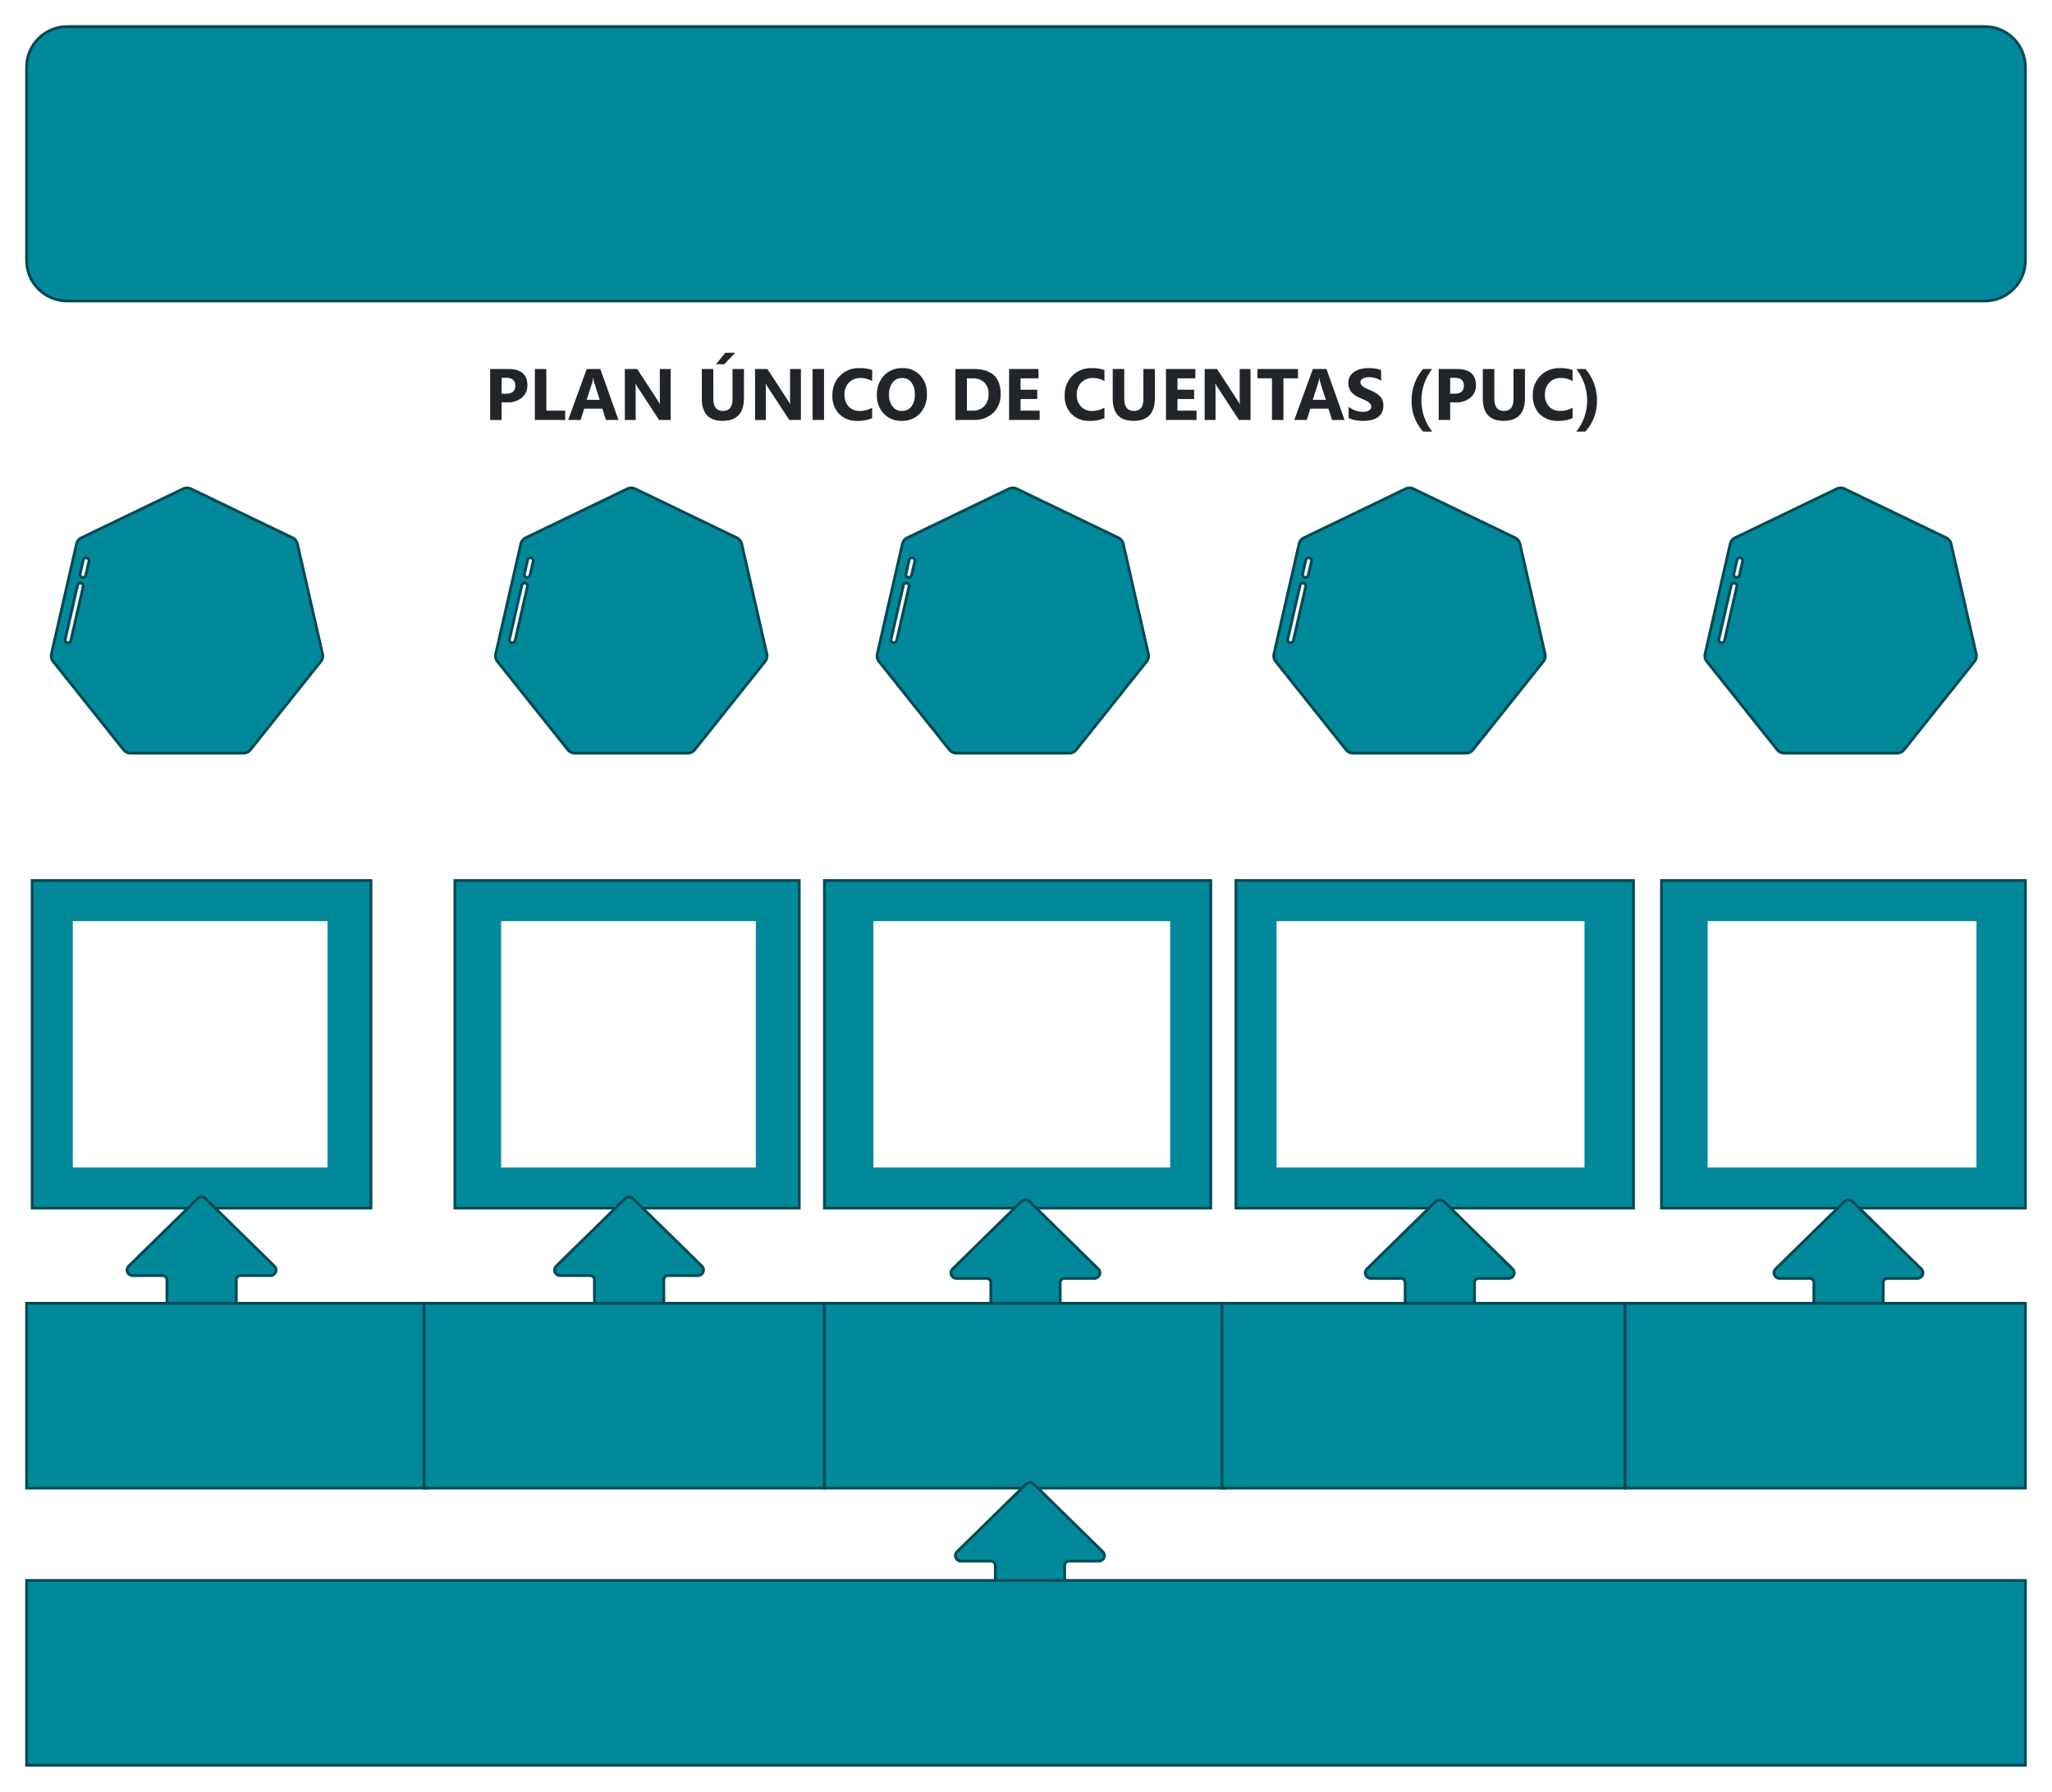 <svg xmlns="http://www.w3.org/2000/svg" xmlns:xlink="http://www.w3.org/1999/xlink" width="733" height="640" viewBox="0 0 733 640">
  <defs>
    <filter id="Trazado_1015673" x="0" y="0" width="733" height="117" filterUnits="userSpaceOnUse">
      <feOffset dy="3" input="SourceAlpha"/>
      <feGaussianBlur stdDeviation="3" result="blur"/>
      <feFlood flood-opacity="0.161"/>
      <feComposite operator="in" in2="blur"/>
      <feComposite in="SourceGraphic"/>
    </filter>
    <filter id="Trazado_1015674" x="2" y="305" width="140" height="136" filterUnits="userSpaceOnUse">
      <feOffset dy="3" input="SourceAlpha"/>
      <feGaussianBlur stdDeviation="3" result="blur-2"/>
      <feFlood flood-opacity="0.161"/>
      <feComposite operator="in" in2="blur-2"/>
      <feComposite in="SourceGraphic"/>
    </filter>
    <filter id="Trazado_1015675" x="153" y="305" width="142" height="136" filterUnits="userSpaceOnUse">
      <feOffset dy="3" input="SourceAlpha"/>
      <feGaussianBlur stdDeviation="3" result="blur-3"/>
      <feFlood flood-opacity="0.161"/>
      <feComposite operator="in" in2="blur-3"/>
      <feComposite in="SourceGraphic"/>
    </filter>
    <filter id="Trazado_1015676" x="285" y="305" width="157" height="136" filterUnits="userSpaceOnUse">
      <feOffset dy="3" input="SourceAlpha"/>
      <feGaussianBlur stdDeviation="3" result="blur-4"/>
      <feFlood flood-opacity="0.161"/>
      <feComposite operator="in" in2="blur-4"/>
      <feComposite in="SourceGraphic"/>
    </filter>
    <filter id="Trazado_1015677" x="432" y="305" width="161" height="136" filterUnits="userSpaceOnUse">
      <feOffset dy="3" input="SourceAlpha"/>
      <feGaussianBlur stdDeviation="3" result="blur-5"/>
      <feFlood flood-opacity="0.161"/>
      <feComposite operator="in" in2="blur-5"/>
      <feComposite in="SourceGraphic"/>
    </filter>
    <filter id="Trazado_1015678" x="584" y="305" width="149" height="136" filterUnits="userSpaceOnUse">
      <feOffset dy="3" input="SourceAlpha"/>
      <feGaussianBlur stdDeviation="3" result="blur-6"/>
      <feFlood flood-opacity="0.161"/>
      <feComposite operator="in" in2="blur-6"/>
      <feComposite in="SourceGraphic"/>
    </filter>
    <filter id="Trazado_1015679" x="17" y="320" width="109" height="106" filterUnits="userSpaceOnUse">
      <feOffset dy="3" input="SourceAlpha"/>
      <feGaussianBlur stdDeviation="3" result="blur-7"/>
      <feFlood flood-opacity="0.161"/>
      <feComposite operator="in" in2="blur-7"/>
      <feComposite in="SourceGraphic"/>
    </filter>
    <filter id="Trazado_1015680" x="170" y="320" width="109" height="106" filterUnits="userSpaceOnUse">
      <feOffset dy="3" input="SourceAlpha"/>
      <feGaussianBlur stdDeviation="3" result="blur-8"/>
      <feFlood flood-opacity="0.161"/>
      <feComposite operator="in" in2="blur-8"/>
      <feComposite in="SourceGraphic"/>
    </filter>
    <filter id="Trazado_1015681" x="303" y="320" width="124" height="106" filterUnits="userSpaceOnUse">
      <feOffset dy="3" input="SourceAlpha"/>
      <feGaussianBlur stdDeviation="3" result="blur-9"/>
      <feFlood flood-opacity="0.161"/>
      <feComposite operator="in" in2="blur-9"/>
      <feComposite in="SourceGraphic"/>
    </filter>
    <filter id="Trazado_1015682" x="447" y="320" width="128" height="106" filterUnits="userSpaceOnUse">
      <feOffset dy="3" input="SourceAlpha"/>
      <feGaussianBlur stdDeviation="3" result="blur-10"/>
      <feFlood flood-opacity="0.161"/>
      <feComposite operator="in" in2="blur-10"/>
      <feComposite in="SourceGraphic"/>
    </filter>
    <filter id="Trazado_1015683" x="601" y="320" width="114" height="106" filterUnits="userSpaceOnUse">
      <feOffset dy="3" input="SourceAlpha"/>
      <feGaussianBlur stdDeviation="3" result="blur-11"/>
      <feFlood flood-opacity="0.161"/>
      <feComposite operator="in" in2="blur-11"/>
      <feComposite in="SourceGraphic"/>
    </filter>
    <filter id="heptagon_5886883" x="8.782" y="164.755" width="116.016" height="113.745" filterUnits="userSpaceOnUse">
      <feOffset dy="3" input="SourceAlpha"/>
      <feGaussianBlur stdDeviation="3" result="blur-12"/>
      <feFlood flood-opacity="0.161"/>
      <feComposite operator="in" in2="blur-12"/>
      <feComposite in="SourceGraphic"/>
    </filter>
    <filter id="heptagon_5886883-2" x="167.488" y="164.755" width="116.016" height="113.745" filterUnits="userSpaceOnUse">
      <feOffset dy="3" input="SourceAlpha"/>
      <feGaussianBlur stdDeviation="3" result="blur-13"/>
      <feFlood flood-opacity="0.161"/>
      <feComposite operator="in" in2="blur-13"/>
      <feComposite in="SourceGraphic"/>
    </filter>
    <filter id="heptagon_5886883-3" x="303.782" y="164.755" width="116.016" height="113.745" filterUnits="userSpaceOnUse">
      <feOffset dy="3" input="SourceAlpha"/>
      <feGaussianBlur stdDeviation="3" result="blur-14"/>
      <feFlood flood-opacity="0.161"/>
      <feComposite operator="in" in2="blur-14"/>
      <feComposite in="SourceGraphic"/>
    </filter>
    <filter id="heptagon_5886883-4" x="445.488" y="164.755" width="116.016" height="113.745" filterUnits="userSpaceOnUse">
      <feOffset dy="3" input="SourceAlpha"/>
      <feGaussianBlur stdDeviation="3" result="blur-15"/>
      <feFlood flood-opacity="0.161"/>
      <feComposite operator="in" in2="blur-15"/>
      <feComposite in="SourceGraphic"/>
    </filter>
    <filter id="heptagon_5886883-5" x="599.495" y="164.755" width="116.016" height="113.745" filterUnits="userSpaceOnUse">
      <feOffset dy="3" input="SourceAlpha"/>
      <feGaussianBlur stdDeviation="3" result="blur-16"/>
      <feFlood flood-opacity="0.161"/>
      <feComposite operator="in" in2="blur-16"/>
      <feComposite in="SourceGraphic"/>
    </filter>
    <filter id="Trazado_1012750" x="330.196" y="419.029" width="72.206" height="83.208" filterUnits="userSpaceOnUse">
      <feOffset dy="3" input="SourceAlpha"/>
      <feGaussianBlur stdDeviation="3" result="blur-17"/>
      <feFlood flood-opacity="0.161"/>
      <feComposite operator="in" in2="blur-17"/>
      <feComposite in="SourceGraphic"/>
    </filter>
    <filter id="Trazado_1012751" x="624.196" y="419.029" width="72.206" height="83.208" filterUnits="userSpaceOnUse">
      <feOffset dy="3" input="SourceAlpha"/>
      <feGaussianBlur stdDeviation="3" result="blur-18"/>
      <feFlood flood-opacity="0.161"/>
      <feComposite operator="in" in2="blur-18"/>
      <feComposite in="SourceGraphic"/>
    </filter>
    <filter id="Trazado_1012752" x="478.196" y="419.029" width="72.206" height="83.208" filterUnits="userSpaceOnUse">
      <feOffset dy="3" input="SourceAlpha"/>
      <feGaussianBlur stdDeviation="3" result="blur-19"/>
      <feFlood flood-opacity="0.161"/>
      <feComposite operator="in" in2="blur-19"/>
      <feComposite in="SourceGraphic"/>
    </filter>
    <filter id="Trazado_1012750-2" x="188.593" y="418.029" width="72.206" height="83.208" filterUnits="userSpaceOnUse">
      <feOffset dy="3" input="SourceAlpha"/>
      <feGaussianBlur stdDeviation="3" result="blur-20"/>
      <feFlood flood-opacity="0.161"/>
      <feComposite operator="in" in2="blur-20"/>
      <feComposite in="SourceGraphic"/>
    </filter>
    <filter id="Trazado_1012750-3" x="35.897" y="418.029" width="72.206" height="83.208" filterUnits="userSpaceOnUse">
      <feOffset dy="3" input="SourceAlpha"/>
      <feGaussianBlur stdDeviation="3" result="blur-21"/>
      <feFlood flood-opacity="0.161"/>
      <feComposite operator="in" in2="blur-21"/>
      <feComposite in="SourceGraphic"/>
    </filter>
    <filter id="Trazado_1015684" x="0" y="456" width="162" height="85" filterUnits="userSpaceOnUse">
      <feOffset dy="3" input="SourceAlpha"/>
      <feGaussianBlur stdDeviation="3" result="blur-22"/>
      <feFlood flood-opacity="0.161"/>
      <feComposite operator="in" in2="blur-22"/>
      <feComposite in="SourceGraphic"/>
    </filter>
    <filter id="Trazado_1015685" x="142" y="456" width="162" height="85" filterUnits="userSpaceOnUse">
      <feOffset dy="3" input="SourceAlpha"/>
      <feGaussianBlur stdDeviation="3" result="blur-23"/>
      <feFlood flood-opacity="0.161"/>
      <feComposite operator="in" in2="blur-23"/>
      <feComposite in="SourceGraphic"/>
    </filter>
    <filter id="Trazado_1015686" x="285" y="456" width="162" height="85" filterUnits="userSpaceOnUse">
      <feOffset dy="3" input="SourceAlpha"/>
      <feGaussianBlur stdDeviation="3" result="blur-24"/>
      <feFlood flood-opacity="0.161"/>
      <feComposite operator="in" in2="blur-24"/>
      <feComposite in="SourceGraphic"/>
    </filter>
    <filter id="Trazado_1015687" x="427" y="456" width="163" height="85" filterUnits="userSpaceOnUse">
      <feOffset dy="3" input="SourceAlpha"/>
      <feGaussianBlur stdDeviation="3" result="blur-25"/>
      <feFlood flood-opacity="0.161"/>
      <feComposite operator="in" in2="blur-25"/>
      <feComposite in="SourceGraphic"/>
    </filter>
    <filter id="Trazado_1015688" x="571" y="456" width="162" height="85" filterUnits="userSpaceOnUse">
      <feOffset dy="3" input="SourceAlpha"/>
      <feGaussianBlur stdDeviation="3" result="blur-26"/>
      <feFlood flood-opacity="0.161"/>
      <feComposite operator="in" in2="blur-26"/>
      <feComposite in="SourceGraphic"/>
    </filter>
    <filter id="Trazado_1012750-4" x="331.799" y="520.029" width="72.206" height="83.208" filterUnits="userSpaceOnUse">
      <feOffset dy="3" input="SourceAlpha"/>
      <feGaussianBlur stdDeviation="3" result="blur-27"/>
      <feFlood flood-opacity="0.161"/>
      <feComposite operator="in" in2="blur-27"/>
      <feComposite in="SourceGraphic"/>
    </filter>
    <filter id="Trazado_1015689" x="0" y="555" width="733" height="85" filterUnits="userSpaceOnUse">
      <feOffset dy="3" input="SourceAlpha"/>
      <feGaussianBlur stdDeviation="3" result="blur-28"/>
      <feFlood flood-opacity="0.161"/>
      <feComposite operator="in" in2="blur-28"/>
      <feComposite in="SourceGraphic"/>
    </filter>
  </defs>
  <g id="Grupo_1171493" data-name="Grupo 1171493" transform="translate(-433.701 -7473)">
    <g transform="matrix(1, 0, 0, 1, 433.7, 7473)" filter="url(#Trazado_1015673)">
      <g id="Trazado_1015673-2" data-name="Trazado 1015673" transform="translate(9 6)" fill="#01899b">
        <path d="M 700 98.5 L 15 98.5 C 11.127 98.5 7.486 96.992 4.747 94.253 C 2.008 91.514 0.5 87.873 0.5 84 L 0.5 15 C 0.5 11.127 2.008 7.486 4.747 4.747 C 7.486 2.008 11.127 0.5 15 0.5 L 700 0.5 C 703.873 0.5 707.514 2.008 710.253 4.747 C 712.992 7.486 714.5 11.127 714.5 15 L 714.5 84 C 714.5 87.873 712.992 91.514 710.253 94.253 C 707.514 96.992 703.873 98.5 700 98.5 Z" stroke="none"/>
        <path d="M 15 1 C 11.26 1 7.745 2.456 5.101 5.101 C 2.456 7.745 1 11.26 1 15 L 1 84 C 1 87.74 2.456 91.255 5.101 93.899 C 7.745 96.544 11.26 98 15 98 L 700 98 C 703.74 98 707.255 96.544 709.899 93.899 C 712.544 91.255 714 87.74 714 84 L 714 15 C 714 11.26 712.544 7.745 709.899 5.101 C 707.255 2.456 703.74 1 700 1 L 15 1 M 15 0 L 700 0 C 708.284 0 715 6.716 715 15 L 715 84 C 715 92.284 708.284 99 700 99 L 15 99 C 6.716 99 0 92.284 0 84 L 0 15 C 0 6.716 6.716 0 15 0 Z" stroke="none" fill="#004a54"/>
      </g>
    </g>
    <g transform="matrix(1, 0, 0, 1, 433.7, 7473)" filter="url(#Trazado_1015674)">
      <g id="Trazado_1015674-2" data-name="Trazado 1015674" transform="translate(11 311)" fill="#01899b">
        <path d="M 121.5 117.5 L 0.5 117.5 L 0.5 0.5 L 121.5 0.5 L 121.5 117.5 Z" stroke="none"/>
        <path d="M 1 1 L 1 117 L 121 117 L 121 1 L 1 1 M 0 0 L 122 0 L 122 118 L 0 118 L 0 0 Z" stroke="none" fill="#004a54"/>
      </g>
    </g>
    <g transform="matrix(1, 0, 0, 1, 433.7, 7473)" filter="url(#Trazado_1015675)">
      <g id="Trazado_1015675-2" data-name="Trazado 1015675" transform="translate(162 311)" fill="#01899b">
        <path d="M 123.5 117.5 L 0.5 117.5 L 0.5 0.5 L 123.5 0.5 L 123.5 117.5 Z" stroke="none"/>
        <path d="M 1 1 L 1 117 L 123 117 L 123 1 L 1 1 M 0 0 L 124 0 L 124 118 L 0 118 L 0 0 Z" stroke="none" fill="#004a54"/>
      </g>
    </g>
    <g transform="matrix(1, 0, 0, 1, 433.7, 7473)" filter="url(#Trazado_1015676)">
      <g id="Trazado_1015676-2" data-name="Trazado 1015676" transform="translate(294 311)" fill="#01899b">
        <path d="M 138.5 117.5 L 0.5 117.5 L 0.5 0.5 L 138.5 0.5 L 138.5 117.5 Z" stroke="none"/>
        <path d="M 1 1 L 1 117 L 138 117 L 138 1 L 1 1 M 0 0 L 139 0 L 139 118 L 0 118 L 0 0 Z" stroke="none" fill="#004a54"/>
      </g>
    </g>
    <g transform="matrix(1, 0, 0, 1, 433.7, 7473)" filter="url(#Trazado_1015677)">
      <g id="Trazado_1015677-2" data-name="Trazado 1015677" transform="translate(441 311)" fill="#01899b">
        <path d="M 142.5 117.5 L 0.5 117.5 L 0.5 0.5 L 142.5 0.5 L 142.5 117.5 Z" stroke="none"/>
        <path d="M 1 1 L 1 117 L 142 117 L 142 1 L 1 1 M 0 0 L 143 0 L 143 118 L 0 118 L 0 0 Z" stroke="none" fill="#004a54"/>
      </g>
    </g>
    <g transform="matrix(1, 0, 0, 1, 433.7, 7473)" filter="url(#Trazado_1015678)">
      <g id="Trazado_1015678-2" data-name="Trazado 1015678" transform="translate(593 311)" fill="#01899b">
        <path d="M 130.5 117.5 L 0.5 117.5 L 0.5 0.5 L 130.5 0.5 L 130.5 117.5 Z" stroke="none"/>
        <path d="M 1 1 L 1 117 L 130 117 L 130 1 L 1 1 M 0 0 L 131 0 L 131 118 L 0 118 L 0 0 Z" stroke="none" fill="#004a54"/>
      </g>
    </g>
    <g transform="matrix(1, 0, 0, 1, 433.7, 7473)" filter="url(#Trazado_1015679)">
      <path id="Trazado_1015679-2" data-name="Trazado 1015679" d="M0,0H91V88H0Z" transform="translate(26 326)" fill="#fff"/>
    </g>
    <g transform="matrix(1, 0, 0, 1, 433.7, 7473)" filter="url(#Trazado_1015680)">
      <path id="Trazado_1015680-2" data-name="Trazado 1015680" d="M0,0H91V88H0Z" transform="translate(179 326)" fill="#fff"/>
    </g>
    <g transform="matrix(1, 0, 0, 1, 433.7, 7473)" filter="url(#Trazado_1015681)">
      <path id="Trazado_1015681-2" data-name="Trazado 1015681" d="M0,0H106V88H0Z" transform="translate(312 326)" fill="#fff"/>
    </g>
    <g transform="matrix(1, 0, 0, 1, 433.7, 7473)" filter="url(#Trazado_1015682)">
      <path id="Trazado_1015682-2" data-name="Trazado 1015682" d="M0,0H110V88H0Z" transform="translate(456 326)" fill="#fff"/>
    </g>
    <g transform="matrix(1, 0, 0, 1, 433.7, 7473)" filter="url(#Trazado_1015683)">
      <path id="Trazado_1015683-2" data-name="Trazado 1015683" d="M0,0H96V88H0Z" transform="translate(610 326)" fill="#fff"/>
    </g>
    <g transform="matrix(1, 0, 0, 1, 433.7, 7473)" filter="url(#heptagon_5886883)">
      <path id="heptagon_5886883-6" data-name="heptagon_5886883" d="M108.945,46.493a3.227,3.227,0,0,0-1.754-2.2L70.9,26.817a3.228,3.228,0,0,0-2.815,0L31.8,44.293a3.227,3.227,0,0,0-1.755,2.2L21.081,85.761a3.226,3.226,0,0,0,.626,2.745L46.82,120a3.228,3.228,0,0,0,2.536,1.221H89.633A3.228,3.228,0,0,0,92.169,120l25.112-31.491a3.226,3.226,0,0,0,.626-2.745ZM32.414,61.719,28.015,81A1.032,1.032,0,1,1,26,80.537l4.4-19.277a1.032,1.032,0,0,1,2.012.459Zm2.06-9.029-1.13,4.953a1.032,1.032,0,1,1-2.012-.459l1.13-4.953a1.032,1.032,0,0,1,2.012.459Z" transform="translate(-2.7 144.78)" fill="#01899b" stroke="#004a54" stroke-width="1"/>
    </g>
    <g transform="matrix(1, 0, 0, 1, 433.7, 7473)" filter="url(#heptagon_5886883-2)">
      <path id="heptagon_5886883-7" data-name="heptagon_5886883" d="M108.945,46.493a3.227,3.227,0,0,0-1.754-2.2L70.9,26.817a3.228,3.228,0,0,0-2.815,0L31.8,44.293a3.227,3.227,0,0,0-1.755,2.2L21.081,85.761a3.226,3.226,0,0,0,.626,2.745L46.82,120a3.228,3.228,0,0,0,2.536,1.221H89.633A3.228,3.228,0,0,0,92.169,120l25.112-31.491a3.226,3.226,0,0,0,.626-2.745ZM32.414,61.719,28.015,81A1.032,1.032,0,1,1,26,80.537l4.4-19.277a1.032,1.032,0,0,1,2.012.459Zm2.06-9.029-1.13,4.953a1.032,1.032,0,1,1-2.012-.459l1.13-4.953a1.032,1.032,0,0,1,2.012.459Z" transform="translate(156 144.78)" fill="#01899b" stroke="#004a54" stroke-width="1"/>
    </g>
    <g transform="matrix(1, 0, 0, 1, 433.7, 7473)" filter="url(#heptagon_5886883-3)">
      <path id="heptagon_5886883-8" data-name="heptagon_5886883" d="M108.945,46.493a3.227,3.227,0,0,0-1.754-2.2L70.9,26.817a3.228,3.228,0,0,0-2.815,0L31.8,44.293a3.227,3.227,0,0,0-1.755,2.2L21.081,85.761a3.226,3.226,0,0,0,.626,2.745L46.82,120a3.228,3.228,0,0,0,2.536,1.221H89.633A3.228,3.228,0,0,0,92.169,120l25.112-31.491a3.226,3.226,0,0,0,.626-2.745ZM32.414,61.719,28.015,81A1.032,1.032,0,1,1,26,80.537l4.4-19.277a1.032,1.032,0,0,1,2.012.459Zm2.06-9.029-1.13,4.953a1.032,1.032,0,1,1-2.012-.459l1.13-4.953a1.032,1.032,0,0,1,2.012.459Z" transform="translate(292.3 144.78)" fill="#01899b" stroke="#004a54" stroke-width="1"/>
    </g>
    <g transform="matrix(1, 0, 0, 1, 433.7, 7473)" filter="url(#heptagon_5886883-4)">
      <path id="heptagon_5886883-9" data-name="heptagon_5886883" d="M108.945,46.493a3.227,3.227,0,0,0-1.754-2.2L70.9,26.817a3.228,3.228,0,0,0-2.815,0L31.8,44.293a3.227,3.227,0,0,0-1.755,2.2L21.081,85.761a3.226,3.226,0,0,0,.626,2.745L46.82,120a3.228,3.228,0,0,0,2.536,1.221H89.633A3.228,3.228,0,0,0,92.169,120l25.112-31.491a3.226,3.226,0,0,0,.626-2.745ZM32.414,61.719,28.015,81A1.032,1.032,0,1,1,26,80.537l4.4-19.277a1.032,1.032,0,0,1,2.012.459Zm2.06-9.029-1.13,4.953a1.032,1.032,0,1,1-2.012-.459l1.13-4.953a1.032,1.032,0,0,1,2.012.459Z" transform="translate(434 144.78)" fill="#01899b" stroke="#004a54" stroke-width="1"/>
    </g>
    <g transform="matrix(1, 0, 0, 1, 433.7, 7473)" filter="url(#heptagon_5886883-5)">
      <path id="heptagon_5886883-10" data-name="heptagon_5886883" d="M108.945,46.493a3.227,3.227,0,0,0-1.754-2.2L70.9,26.817a3.228,3.228,0,0,0-2.815,0L31.8,44.293a3.227,3.227,0,0,0-1.755,2.2L21.081,85.761a3.226,3.226,0,0,0,.626,2.745L46.82,120a3.228,3.228,0,0,0,2.536,1.221H89.633A3.228,3.228,0,0,0,92.169,120l25.112-31.491a3.226,3.226,0,0,0,.626-2.745ZM32.414,61.719,28.015,81A1.032,1.032,0,1,1,26,80.537l4.4-19.277a1.032,1.032,0,0,1,2.012.459Zm2.06-9.029-1.13,4.953a1.032,1.032,0,1,1-2.012-.459l1.13-4.953a1.032,1.032,0,0,1,2.012.459Z" transform="translate(588.01 144.78)" fill="#01899b" stroke="#004a54" stroke-width="1"/>
    </g>
    <g id="Grupo_1168733" data-name="Grupo 1168733" transform="translate(775 7897.529)">
      <g transform="matrix(1, 0, 0, 1, -341.3, -424.53)" filter="url(#Trazado_1012750)">
        <path id="Trazado_1012750-5" data-name="Trazado 1012750" d="M96.1,27.476a2.036,2.036,0,0,1-1.453.6H83.989a1.491,1.491,0,0,0-1.505,1.476V62.23a2,2,0,0,1-2.017,1.978H59.727a2,2,0,0,1-2.017-1.978V29.55a1.491,1.491,0,0,0-1.505-1.476H45.519a2,2,0,0,1-2.055-1.94,1.959,1.959,0,0,1,.61-1.455L68.638.59a2.026,2.026,0,0,1,2.86,0L96.06,24.679A1.951,1.951,0,0,1,96.1,27.476Z" transform="translate(296.23 425.53)" fill="#01899b" stroke="#004a54" stroke-width="1"/>
      </g>
      <g transform="matrix(1, 0, 0, 1, -341.3, -424.53)" filter="url(#Trazado_1012751)">
        <path id="Trazado_1012751-2" data-name="Trazado 1012751" d="M96.1,27.476a2.036,2.036,0,0,1-1.453.6H83.989a1.491,1.491,0,0,0-1.505,1.476V62.23a2,2,0,0,1-2.017,1.978H59.727a2,2,0,0,1-2.017-1.978V29.55a1.491,1.491,0,0,0-1.505-1.476H45.519a2,2,0,0,1-2.055-1.94,1.959,1.959,0,0,1,.61-1.455L68.638.59a2.026,2.026,0,0,1,2.86,0L96.06,24.679A1.951,1.951,0,0,1,96.1,27.476Z" transform="translate(590.23 425.53)" fill="#01899b" stroke="#004a54" stroke-width="1"/>
      </g>
      <g transform="matrix(1, 0, 0, 1, -341.3, -424.53)" filter="url(#Trazado_1012752)">
        <path id="Trazado_1012752-2" data-name="Trazado 1012752" d="M96.1,27.476a2.036,2.036,0,0,1-1.453.6H83.989a1.491,1.491,0,0,0-1.505,1.476V62.23a2,2,0,0,1-2.017,1.978H59.727a2,2,0,0,1-2.017-1.978V29.55a1.491,1.491,0,0,0-1.505-1.476H45.519a2,2,0,0,1-2.055-1.94,1.959,1.959,0,0,1,.61-1.455L68.638.59a2.026,2.026,0,0,1,2.86,0L96.06,24.679A1.951,1.951,0,0,1,96.1,27.476Z" transform="translate(444.23 425.53)" fill="#01899b" stroke="#004a54" stroke-width="1"/>
      </g>
    </g>
    <g id="down-arrow_2_" data-name="down-arrow (2)" transform="translate(631.794 7897.529)">
      <g id="Grupo_1168733-2" data-name="Grupo 1168733" transform="translate(0)">
        <g transform="matrix(1, 0, 0, 1, -198.09, -424.53)" filter="url(#Trazado_1012750-2)">
          <path id="Trazado_1012750-6" data-name="Trazado 1012750" d="M96.1,27.476a2.036,2.036,0,0,1-1.453.6H83.989a1.491,1.491,0,0,0-1.505,1.476V62.23a2,2,0,0,1-2.017,1.978H59.727a2,2,0,0,1-2.017-1.978V29.55a1.491,1.491,0,0,0-1.505-1.476H45.519a2,2,0,0,1-2.055-1.94,1.959,1.959,0,0,1,.61-1.455L68.638.59a2.026,2.026,0,0,1,2.86,0L96.06,24.679A1.951,1.951,0,0,1,96.1,27.476Z" transform="translate(154.63 424.53)" fill="#01899b" stroke="#004a54" stroke-width="1"/>
        </g>
      </g>
    </g>
    <g id="down-arrow_2_2" data-name="down-arrow (2)" transform="translate(479.099 7897.529)">
      <g id="Grupo_1168733-3" data-name="Grupo 1168733" transform="translate(0)">
        <g transform="matrix(1, 0, 0, 1, -45.4, -424.53)" filter="url(#Trazado_1012750-3)">
          <path id="Trazado_1012750-7" data-name="Trazado 1012750" d="M96.1,27.476a2.036,2.036,0,0,1-1.453.6H83.989a1.491,1.491,0,0,0-1.505,1.476V62.23a2,2,0,0,1-2.017,1.978H59.727a2,2,0,0,1-2.017-1.978V29.55a1.491,1.491,0,0,0-1.505-1.476H45.519a2,2,0,0,1-2.055-1.94,1.959,1.959,0,0,1,.61-1.455L68.638.59a2.026,2.026,0,0,1,2.86,0L96.06,24.679A1.951,1.951,0,0,1,96.1,27.476Z" transform="translate(1.93 424.53)" fill="#01899b" stroke="#004a54" stroke-width="1"/>
        </g>
      </g>
    </g>
    <g transform="matrix(1, 0, 0, 1, 433.7, 7473)" filter="url(#Trazado_1015684)">
      <g id="Trazado_1015684-2" data-name="Trazado 1015684" transform="translate(9 462)" fill="#01899b">
        <path d="M 143.5 66.5 L 0.5 66.5 L 0.5 0.5 L 143.5 0.5 L 143.5 66.5 Z" stroke="none"/>
        <path d="M 1 1 L 1 66 L 143 66 L 143 1 L 1 1 M 0 0 L 144 0 L 144 67 L 0 67 L 0 0 Z" stroke="none" fill="#004a54"/>
      </g>
    </g>
    <g transform="matrix(1, 0, 0, 1, 433.7, 7473)" filter="url(#Trazado_1015685)">
      <g id="Trazado_1015685-2" data-name="Trazado 1015685" transform="translate(151 462)" fill="#01899b">
        <path d="M 143.5 66.5 L 0.5 66.5 L 0.5 0.5 L 143.5 0.5 L 143.5 66.5 Z" stroke="none"/>
        <path d="M 1 1 L 1 66 L 143 66 L 143 1 L 1 1 M 0 0 L 144 0 L 144 67 L 0 67 L 0 0 Z" stroke="none" fill="#004a54"/>
      </g>
    </g>
    <g transform="matrix(1, 0, 0, 1, 433.7, 7473)" filter="url(#Trazado_1015686)">
      <g id="Trazado_1015686-2" data-name="Trazado 1015686" transform="translate(294 462)" fill="#01899b">
        <path d="M 143.5 66.5 L 0.5 66.5 L 0.5 0.5 L 143.5 0.5 L 143.5 66.5 Z" stroke="none"/>
        <path d="M 1 1 L 1 66 L 143 66 L 143 1 L 1 1 M 0 0 L 144 0 L 144 67 L 0 67 L 0 0 Z" stroke="none" fill="#004a54"/>
      </g>
    </g>
    <g transform="matrix(1, 0, 0, 1, 433.7, 7473)" filter="url(#Trazado_1015687)">
      <g id="Trazado_1015687-2" data-name="Trazado 1015687" transform="translate(436 462)" fill="#01899b">
        <path d="M 144.5 66.5 L 0.5 66.5 L 0.5 0.5 L 144.5 0.5 L 144.5 66.5 Z" stroke="none"/>
        <path d="M 1 1 L 1 66 L 144 66 L 144 1 L 1 1 M 0 0 L 145 0 L 145 67 L 0 67 L 0 0 Z" stroke="none" fill="#004a54"/>
      </g>
    </g>
    <g transform="matrix(1, 0, 0, 1, 433.7, 7473)" filter="url(#Trazado_1015688)">
      <g id="Trazado_1015688-2" data-name="Trazado 1015688" transform="translate(580 462)" fill="#01899b">
        <path d="M 143.5 66.5 L 0.5 66.5 L 0.5 0.5 L 143.5 0.5 L 143.5 66.5 Z" stroke="none"/>
        <path d="M 1 1 L 1 66 L 143 66 L 143 1 L 1 1 M 0 0 L 144 0 L 144 67 L 0 67 L 0 0 Z" stroke="none" fill="#004a54"/>
      </g>
    </g>
    <g id="down-arrow_2_3" data-name="down-arrow (2)" transform="translate(775 7999.529)">
      <g id="Grupo_1168733-4" data-name="Grupo 1168733" transform="translate(0)">
        <g transform="matrix(1, 0, 0, 1, -341.3, -526.53)" filter="url(#Trazado_1012750-4)">
          <path id="Trazado_1012750-8" data-name="Trazado 1012750" d="M96.1,27.476a2.036,2.036,0,0,1-1.453.6H83.989a1.491,1.491,0,0,0-1.505,1.476V62.23a2,2,0,0,1-2.017,1.978H59.727a2,2,0,0,1-2.017-1.978V29.55a1.491,1.491,0,0,0-1.505-1.476H45.519a2,2,0,0,1-2.055-1.94,1.959,1.959,0,0,1,.61-1.455L68.638.59a2.026,2.026,0,0,1,2.86,0L96.06,24.679A1.951,1.951,0,0,1,96.1,27.476Z" transform="translate(297.83 526.53)" fill="#01899b" stroke="#004a54" stroke-width="1"/>
        </g>
      </g>
    </g>
    <g transform="matrix(1, 0, 0, 1, 433.7, 7473)" filter="url(#Trazado_1015689)">
      <g id="Trazado_1015689-2" data-name="Trazado 1015689" transform="translate(9 561)" fill="#01899b">
        <path d="M 714.5 66.5 L 0.5 66.5 L 0.5 0.5 L 714.5 0.5 L 714.5 66.5 Z" stroke="none"/>
        <path d="M 1 1 L 1 66 L 714 66 L 714 1 L 1 1 M 0 0 L 715 0 L 715 67 L 0 67 L 0 0 Z" stroke="none" fill="#004a54"/>
      </g>
    </g>
    <path id="Contenido" d="M6.183-6.271V0h-4.1V-18.205H8.506q6.881,0,6.881,5.8a5.567,5.567,0,0,1-1.974,4.437A7.821,7.821,0,0,1,8.138-6.271Zm0-8.785v5.675H7.795q3.275,0,3.275-2.869,0-2.806-3.275-2.806ZM28.895,0H18.053V-18.205h4.1V-3.326h6.741Zm19.03,0H43.456L42.161-4.05H35.687L34.4,0H29.961l6.627-18.205H41.45Zm-6.7-7.2-1.955-6.119a7.974,7.974,0,0,1-.3-1.638h-.1a6.944,6.944,0,0,1-.317,1.587L36.563-7.2ZM66.574,0H62.436l-7.5-11.438a16.54,16.54,0,0,1-.914-1.511h-.051q.1.965.1,2.945V0H50.2V-18.205h4.418L61.839-7.122q.5.749.914,1.485H62.8a19.465,19.465,0,0,1-.1-2.5V-18.205h3.872ZM92.752-7.884q0,8.2-7.643,8.2Q77.7.317,77.7-7.693V-18.205h4.113V-7.643q0,4.418,3.453,4.418,3.39,0,3.39-4.266V-18.205h4.1Zm-3.11-16.11-3.974,4.1H82.773l3.3-4.1ZM113.09,0h-4.139l-7.5-11.438a16.542,16.542,0,0,1-.914-1.511h-.051q.1.965.1,2.945V0H96.713V-18.205h4.418l7.224,11.083q.5.749.914,1.485h.051a19.464,19.464,0,0,1-.1-2.5V-18.205h3.872Zm8.265,0h-4.1V-18.205h4.1Zm17.189-.647a12.005,12.005,0,0,1-5.205.965,8.774,8.774,0,0,1-6.589-2.463,9,9,0,0,1-2.4-6.563,9.619,9.619,0,0,1,2.7-7.084,9.436,9.436,0,0,1,7-2.717,13.094,13.094,0,0,1,4.494.673v3.948a7.963,7.963,0,0,0-4.164-1.092,5.524,5.524,0,0,0-4.139,1.612A5.983,5.983,0,0,0,128.667-9a5.868,5.868,0,0,0,1.485,4.208,5.247,5.247,0,0,0,4,1.568,8.53,8.53,0,0,0,4.393-1.168Zm10.55.965a8.474,8.474,0,0,1-6.373-2.545,9.138,9.138,0,0,1-2.463-6.633,9.792,9.792,0,0,1,2.5-6.982,8.659,8.659,0,0,1,6.627-2.666,8.263,8.263,0,0,1,6.3,2.552,9.408,9.408,0,0,1,2.406,6.729A9.635,9.635,0,0,1,155.6-2.311,8.562,8.562,0,0,1,149.094.317Zm.178-15.3a4.128,4.128,0,0,0-3.428,1.619,6.749,6.749,0,0,0-1.27,4.285,6.625,6.625,0,0,0,1.27,4.278,4.068,4.068,0,0,0,3.326,1.574,4.109,4.109,0,0,0,3.364-1.53A6.552,6.552,0,0,0,153.778-9a7.1,7.1,0,0,0-1.206-4.405A3.932,3.932,0,0,0,149.271-14.98ZM168.289,0V-18.205h6.449q9.7,0,9.7,8.874a8.973,8.973,0,0,1-2.647,6.792A9.761,9.761,0,0,1,174.738,0Zm4.1-14.866v11.54h2.031a5.489,5.489,0,0,0,4.183-1.6,6.069,6.069,0,0,0,1.517-4.354,5.506,5.506,0,0,0-1.5-4.094,5.735,5.735,0,0,0-4.221-1.492ZM198.377,0H187.459V-18.205h10.5v3.339h-6.4v4.05h5.954V-7.49H191.56v4.164h6.817Zm23.144-.647a12.005,12.005,0,0,1-5.205.965,8.774,8.774,0,0,1-6.589-2.463,9,9,0,0,1-2.4-6.563,9.619,9.619,0,0,1,2.7-7.084,9.436,9.436,0,0,1,7-2.717,13.094,13.094,0,0,1,4.494.673v3.948a7.963,7.963,0,0,0-4.164-1.092,5.524,5.524,0,0,0-4.139,1.612A5.983,5.983,0,0,0,211.644-9a5.868,5.868,0,0,0,1.485,4.208,5.247,5.247,0,0,0,4,1.568,8.53,8.53,0,0,0,4.393-1.168Zm18.015-7.236q0,8.2-7.643,8.2-7.414,0-7.414-8.011V-18.205h4.113V-7.643q0,4.418,3.453,4.418,3.39,0,3.39-4.266V-18.205h4.1ZM254.414,0H243.5V-18.205H254v3.339h-6.4v4.05h5.954V-7.49H247.6v4.164h6.817Zm19.3,0h-4.139l-7.5-11.438a16.546,16.546,0,0,1-.914-1.511H261.1q.1.965.1,2.945V0h-3.872V-18.205h4.418l7.224,11.083q.5.749.914,1.485h.051a19.463,19.463,0,0,1-.1-2.5V-18.205h3.872Zm16.948-14.866h-5.192V0h-4.113V-14.866h-5.167v-3.339h14.473ZM307.3,0h-4.469l-1.295-4.05h-6.475L293.782,0h-4.443l6.627-18.205h4.862Zm-6.7-7.2-1.955-6.119a7.973,7.973,0,0,1-.3-1.638h-.1a6.944,6.944,0,0,1-.317,1.587L295.94-7.2Zm8.138,6.5V-4.761a7.806,7.806,0,0,0,2.4,1.39,7.713,7.713,0,0,0,2.615.463,5.8,5.8,0,0,0,1.352-.14,3.167,3.167,0,0,0,.965-.387,1.689,1.689,0,0,0,.578-.584,1.457,1.457,0,0,0,.19-.73,1.578,1.578,0,0,0-.3-.952,3.279,3.279,0,0,0-.832-.774,8.688,8.688,0,0,0-1.25-.686q-.724-.33-1.562-.673A7.97,7.97,0,0,1,309.708-10a4.74,4.74,0,0,1-1.047-3.1,4.934,4.934,0,0,1,.571-2.444,4.852,4.852,0,0,1,1.555-1.682,6.973,6.973,0,0,1,2.279-.971,11.709,11.709,0,0,1,2.742-.311,16.493,16.493,0,0,1,2.52.171,9.911,9.911,0,0,1,2.025.527v3.8a6.122,6.122,0,0,0-1-.559,7.9,7.9,0,0,0-1.111-.4,8.474,8.474,0,0,0-1.136-.235,8.042,8.042,0,0,0-1.073-.076,5.594,5.594,0,0,0-1.27.133,3.256,3.256,0,0,0-.965.375,1.864,1.864,0,0,0-.609.578,1.369,1.369,0,0,0-.216.755,1.443,1.443,0,0,0,.241.819,2.767,2.767,0,0,0,.686.686,7.275,7.275,0,0,0,1.079.635q.635.311,1.435.641a15.984,15.984,0,0,1,1.961.971,6.973,6.973,0,0,1,1.492,1.162,4.526,4.526,0,0,1,.952,1.479,5.226,5.226,0,0,1,.33,1.936,5.186,5.186,0,0,1-.578,2.558,4.69,4.69,0,0,1-1.568,1.676,6.8,6.8,0,0,1-2.3.92,13.317,13.317,0,0,1-2.774.279,15.424,15.424,0,0,1-2.85-.254A8.6,8.6,0,0,1,308.737-.7Zm29.885,4.837h-3.275a15.926,15.926,0,0,1-4.1-11.108,16.945,16.945,0,0,1,4.1-11.235h3.25A18.246,18.246,0,0,0,334.75-6.97,17.645,17.645,0,0,0,338.622,4.139Zm6.4-10.41V0h-4.1V-18.205h6.424q6.881,0,6.881,5.8a5.567,5.567,0,0,1-1.974,4.437,7.821,7.821,0,0,1-5.275,1.695Zm0-8.785v5.675h1.612q3.275,0,3.275-2.869,0-2.806-3.275-2.806Zm26.711,7.173q0,8.2-7.643,8.2-7.414,0-7.414-8.011V-18.205h4.113V-7.643q0,4.418,3.453,4.418,3.39,0,3.39-4.266V-18.205h4.1ZM388.743-.647a12.005,12.005,0,0,1-5.205.965,8.774,8.774,0,0,1-6.589-2.463,9,9,0,0,1-2.4-6.563,9.619,9.619,0,0,1,2.7-7.084,9.436,9.436,0,0,1,7-2.717,13.094,13.094,0,0,1,4.494.673v3.948a7.963,7.963,0,0,0-4.164-1.092,5.524,5.524,0,0,0-4.139,1.612A5.983,5.983,0,0,0,378.866-9a5.868,5.868,0,0,0,1.485,4.208,5.247,5.247,0,0,0,4,1.568,8.53,8.53,0,0,0,4.393-1.168Zm4.57,4.786h-3.25A17.541,17.541,0,0,0,393.948-6.97a18.2,18.2,0,0,0-3.885-11.235h3.275A16.945,16.945,0,0,1,397.452-6.97,15.957,15.957,0,0,1,393.313,4.139Z" transform="translate(606.701 7623)" fill="#212429"/>
  </g>
</svg>
